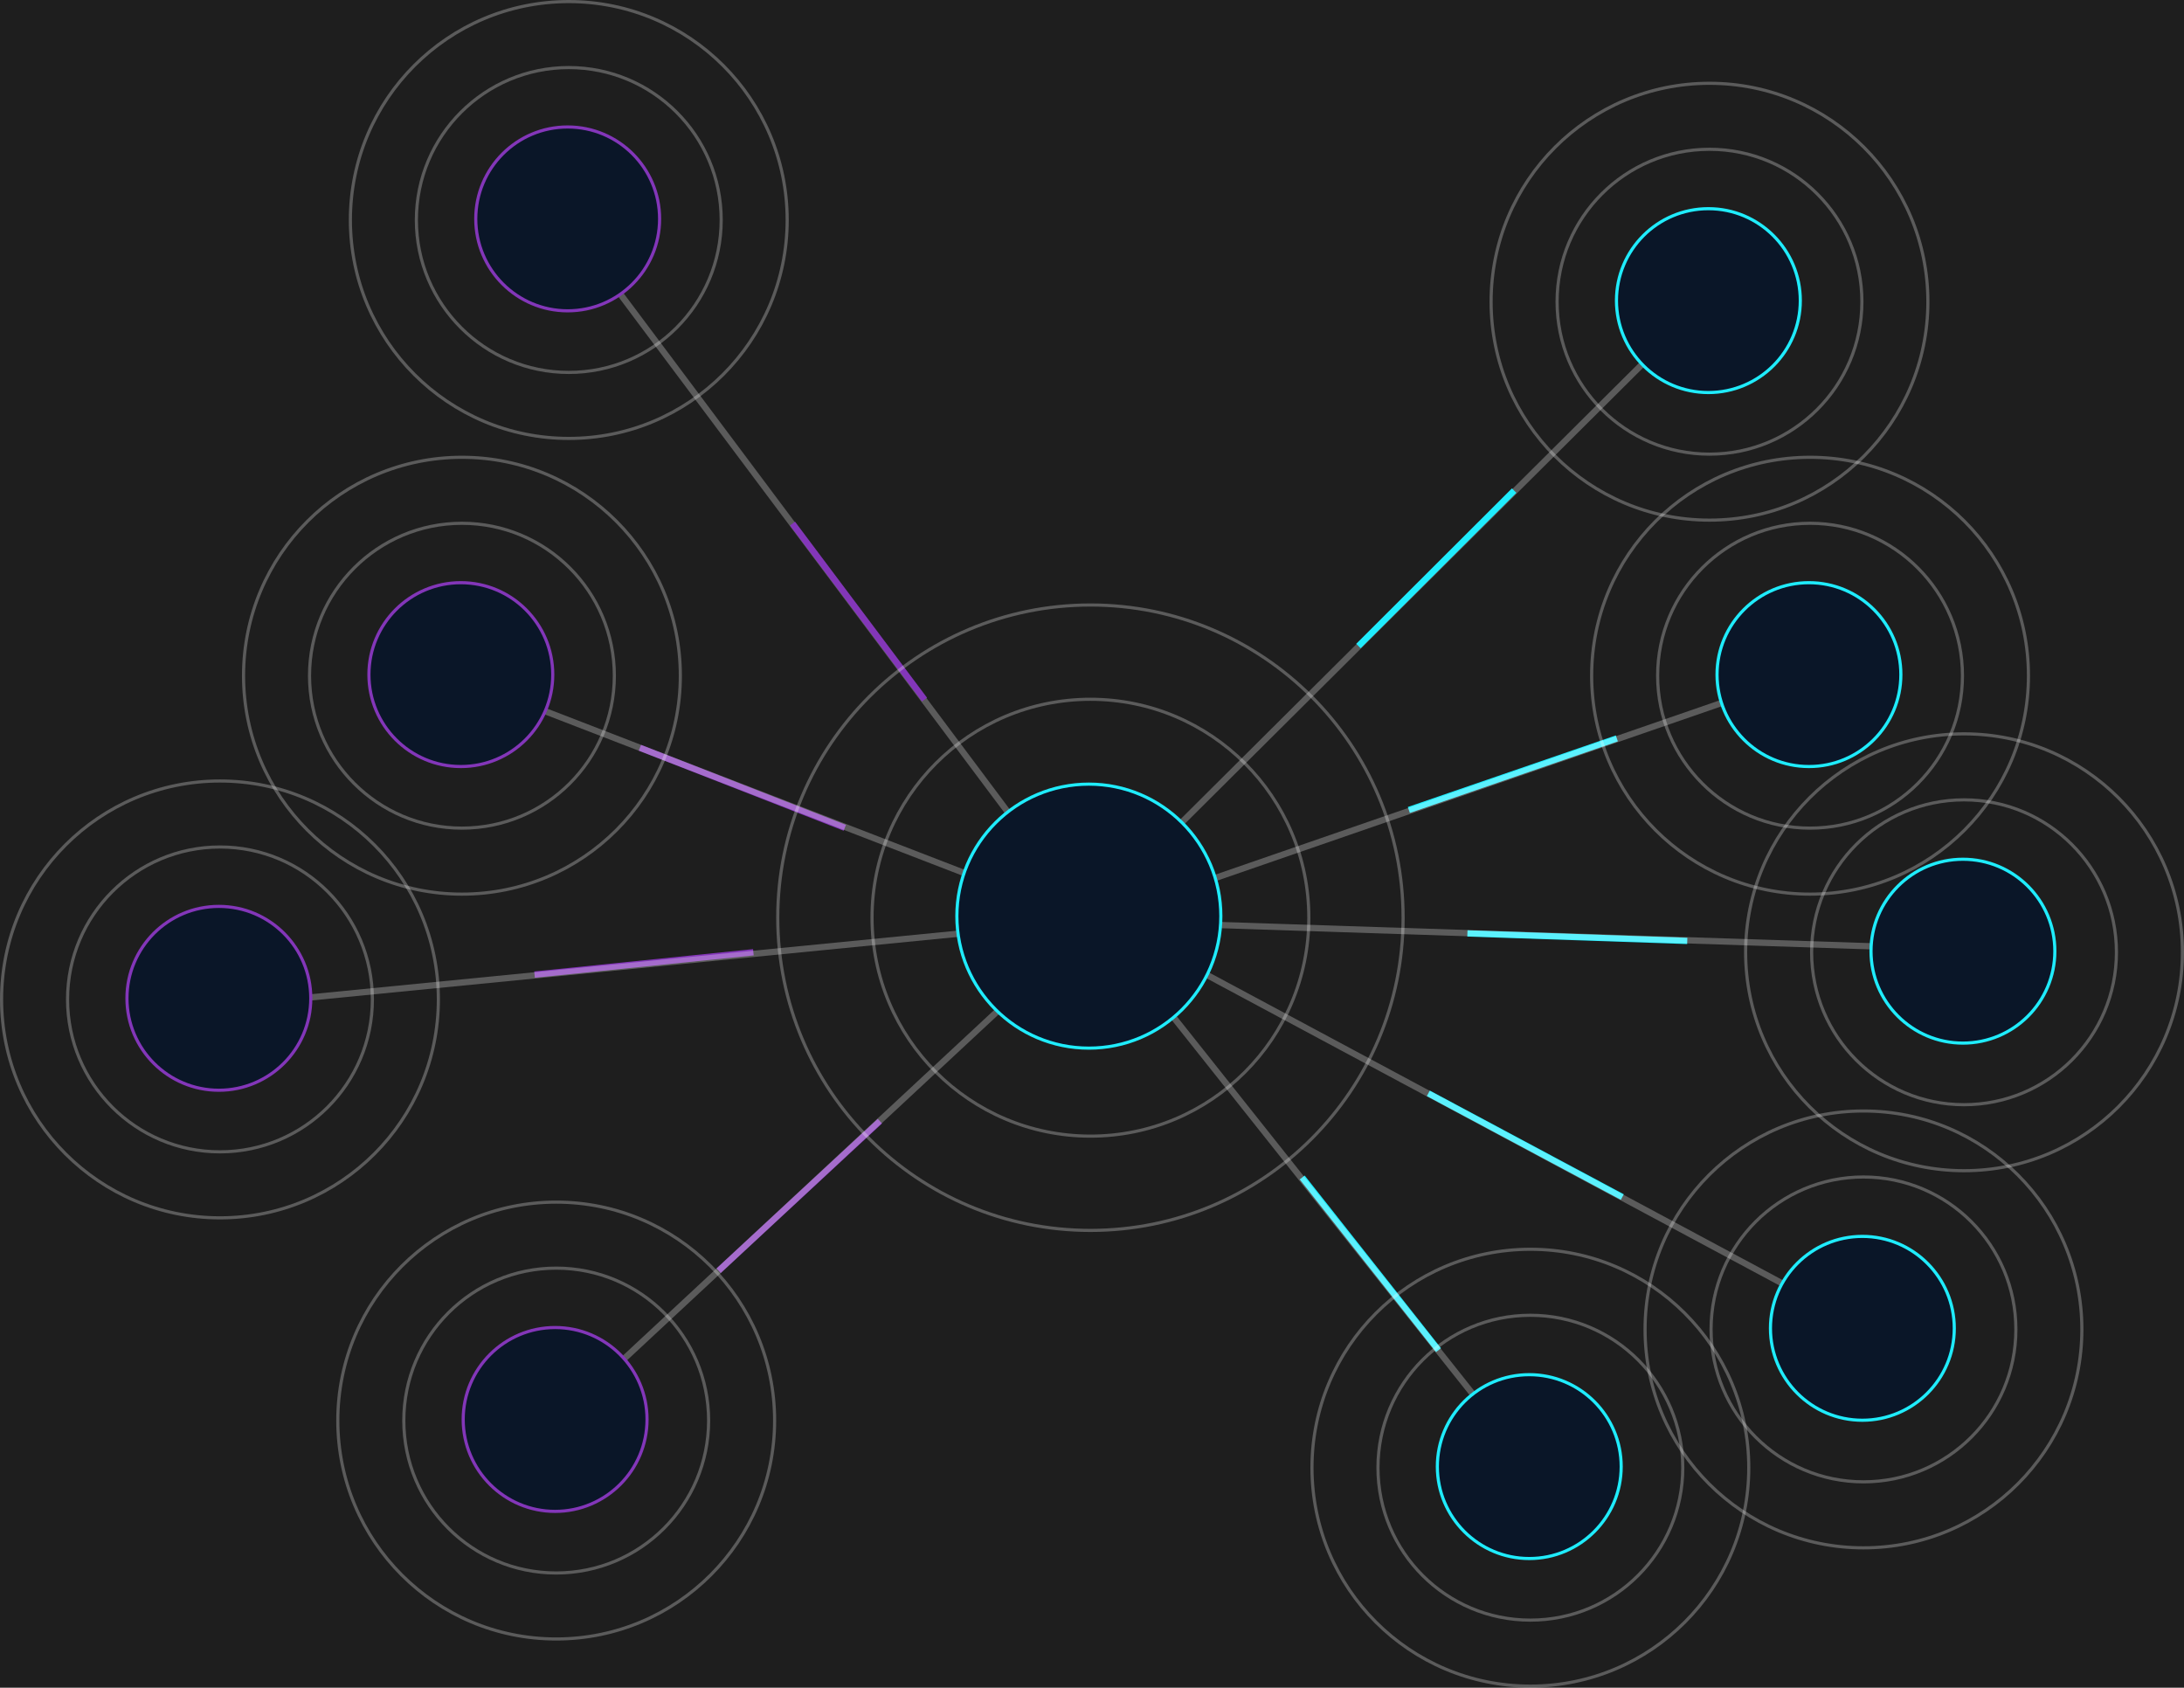 <svg width="695" height="537" viewBox="0 0 695 537" fill="none" xmlns="http://www.w3.org/2000/svg">
<rect width="695" height="537" fill="#1E1E1E"/>
<line x1="346.694" y1="293.096" x2="180.199" y2="70.599" stroke="white" stroke-opacity="0.27" stroke-width="2"/>
<line x1="294.2" y1="222.6" x2="252.2" y2="166.6" stroke="#8336B9" stroke-width="2"/>
<line x1="346.295" y1="291.291" x2="543.295" y2="95.291" stroke="white" stroke-opacity="0.27" stroke-width="2"/>
<line x1="481.836" y1="156.109" x2="432.29" y2="205.558" stroke="#1FECFD" stroke-width="2"/>
<line x1="239.74" y1="302.995" x2="170.102" y2="310.101" stroke="#8336B9" stroke-width="2"/>
<line x1="268.839" y1="263.399" x2="203.636" y2="237.931" stroke="#8336B9" stroke-width="2"/>
<line x1="346.242" y1="292.987" x2="146.64" y2="215.933" stroke="white" stroke-opacity="0.27" stroke-width="2"/>
<line x1="346.659" y1="292.995" x2="70.098" y2="320.178" stroke="white" stroke-opacity="0.27" stroke-width="2"/>
<line x1="280.007" y1="356.733" x2="228.68" y2="404.33" stroke="#8336B9" stroke-width="2"/>
<line x1="348.603" y1="292.732" x2="176.681" y2="452.732" stroke="white" stroke-opacity="0.27" stroke-width="2"/>
<line x1="514.517" y1="234.946" x2="448.325" y2="257.721" stroke="#1FECFD" stroke-width="2"/>
<line x1="346.673" y1="293.208" x2="575.673" y2="214.055" stroke="white" stroke-opacity="0.27" stroke-width="2"/>
<line x1="516.262" y1="380.881" x2="454.529" y2="347.882" stroke="#1FECFD" stroke-width="2"/>
<line x1="348.473" y1="291.119" x2="593.383" y2="422.436" stroke="white" stroke-opacity="0.27" stroke-width="2"/>
<line x1="457.772" y1="429.588" x2="414.392" y2="374.651" stroke="#1FECFD" stroke-width="2"/>
<line x1="347.783" y1="291.378" x2="486.783" y2="466.378" stroke="white" stroke-opacity="0.27" stroke-width="2"/>
<line x1="536.925" y1="299.382" x2="466.966" y2="296.999" stroke="#1FECFD" stroke-width="2"/>
<line x1="347.033" y1="293.001" x2="624.779" y2="302.056" stroke="white" stroke-opacity="0.27" stroke-width="2"/>
<circle cx="347" cy="292" r="99.5" stroke="white" stroke-opacity="0.27"/>
<circle cx="347" cy="292" r="69.5" stroke="white" stroke-opacity="0.27"/>
<circle cx="346.5" cy="291.5" r="42" fill="#0A1628" stroke="#1FECFD"/>
<circle cx="544" cy="96" r="69.5" stroke="white" stroke-opacity="0.27"/>
<circle cx="544" cy="96" r="48.5" stroke="white" stroke-opacity="0.27"/>
<circle cx="543.65" cy="95.65" r="29.25" fill="#0A1628" stroke="#1FECFD"/>
<circle cx="181" cy="70" r="69.5" stroke="white" stroke-opacity="0.27"/>
<circle cx="181" cy="70" r="48.5" stroke="white" stroke-opacity="0.27"/>
<circle cx="180.65" cy="69.65" r="29.25" fill="#0A1628" stroke="#8336B9"/>
<circle cx="147" cy="215" r="69.5" stroke="white" stroke-opacity="0.27"/>
<circle cx="147" cy="215" r="48.5" stroke="white" stroke-opacity="0.27"/>
<circle cx="146.65" cy="214.65" r="29.25" fill="#0A1628" stroke="#8336B9"/>
<circle cx="70" cy="318" r="69.5" stroke="white" stroke-opacity="0.27"/>
<circle cx="70" cy="318" r="48.5" stroke="white" stroke-opacity="0.27"/>
<circle cx="69.65" cy="317.65" r="29.25" fill="#0A1628" stroke="#8336B9"/>
<circle cx="177" cy="452" r="69.5" stroke="white" stroke-opacity="0.27"/>
<circle cx="177" cy="452" r="48.5" stroke="white" stroke-opacity="0.27"/>
<circle cx="176.65" cy="451.65" r="29.25" fill="#0A1628" stroke="#8336B9"/>
<circle cx="576" cy="215" r="69.5" stroke="white" stroke-opacity="0.27"/>
<circle cx="576" cy="215" r="48.5" stroke="white" stroke-opacity="0.27"/>
<circle cx="575.65" cy="214.65" r="29.25" fill="#0A1628" stroke="#1FECFD"/>
<circle cx="625" cy="303" r="69.5" stroke="white" stroke-opacity="0.27"/>
<circle cx="625" cy="303" r="48.5" stroke="white" stroke-opacity="0.27"/>
<circle cx="624.65" cy="302.65" r="29.25" fill="#0A1628" stroke="#1FECFD"/>
<circle cx="593" cy="423" r="69.5" stroke="white" stroke-opacity="0.27"/>
<circle cx="593" cy="423" r="48.5" stroke="white" stroke-opacity="0.27"/>
<circle cx="592.65" cy="422.65" r="29.25" fill="#0A1628" stroke="#1FECFD"/>
<circle cx="487" cy="467" r="69.5" stroke="white" stroke-opacity="0.27"/>
<circle cx="487" cy="467" r="48.5" stroke="white" stroke-opacity="0.27"/>
<circle cx="486.65" cy="466.65" r="29.25" fill="#0A1628" stroke="#1FECFD"/>
</svg>
